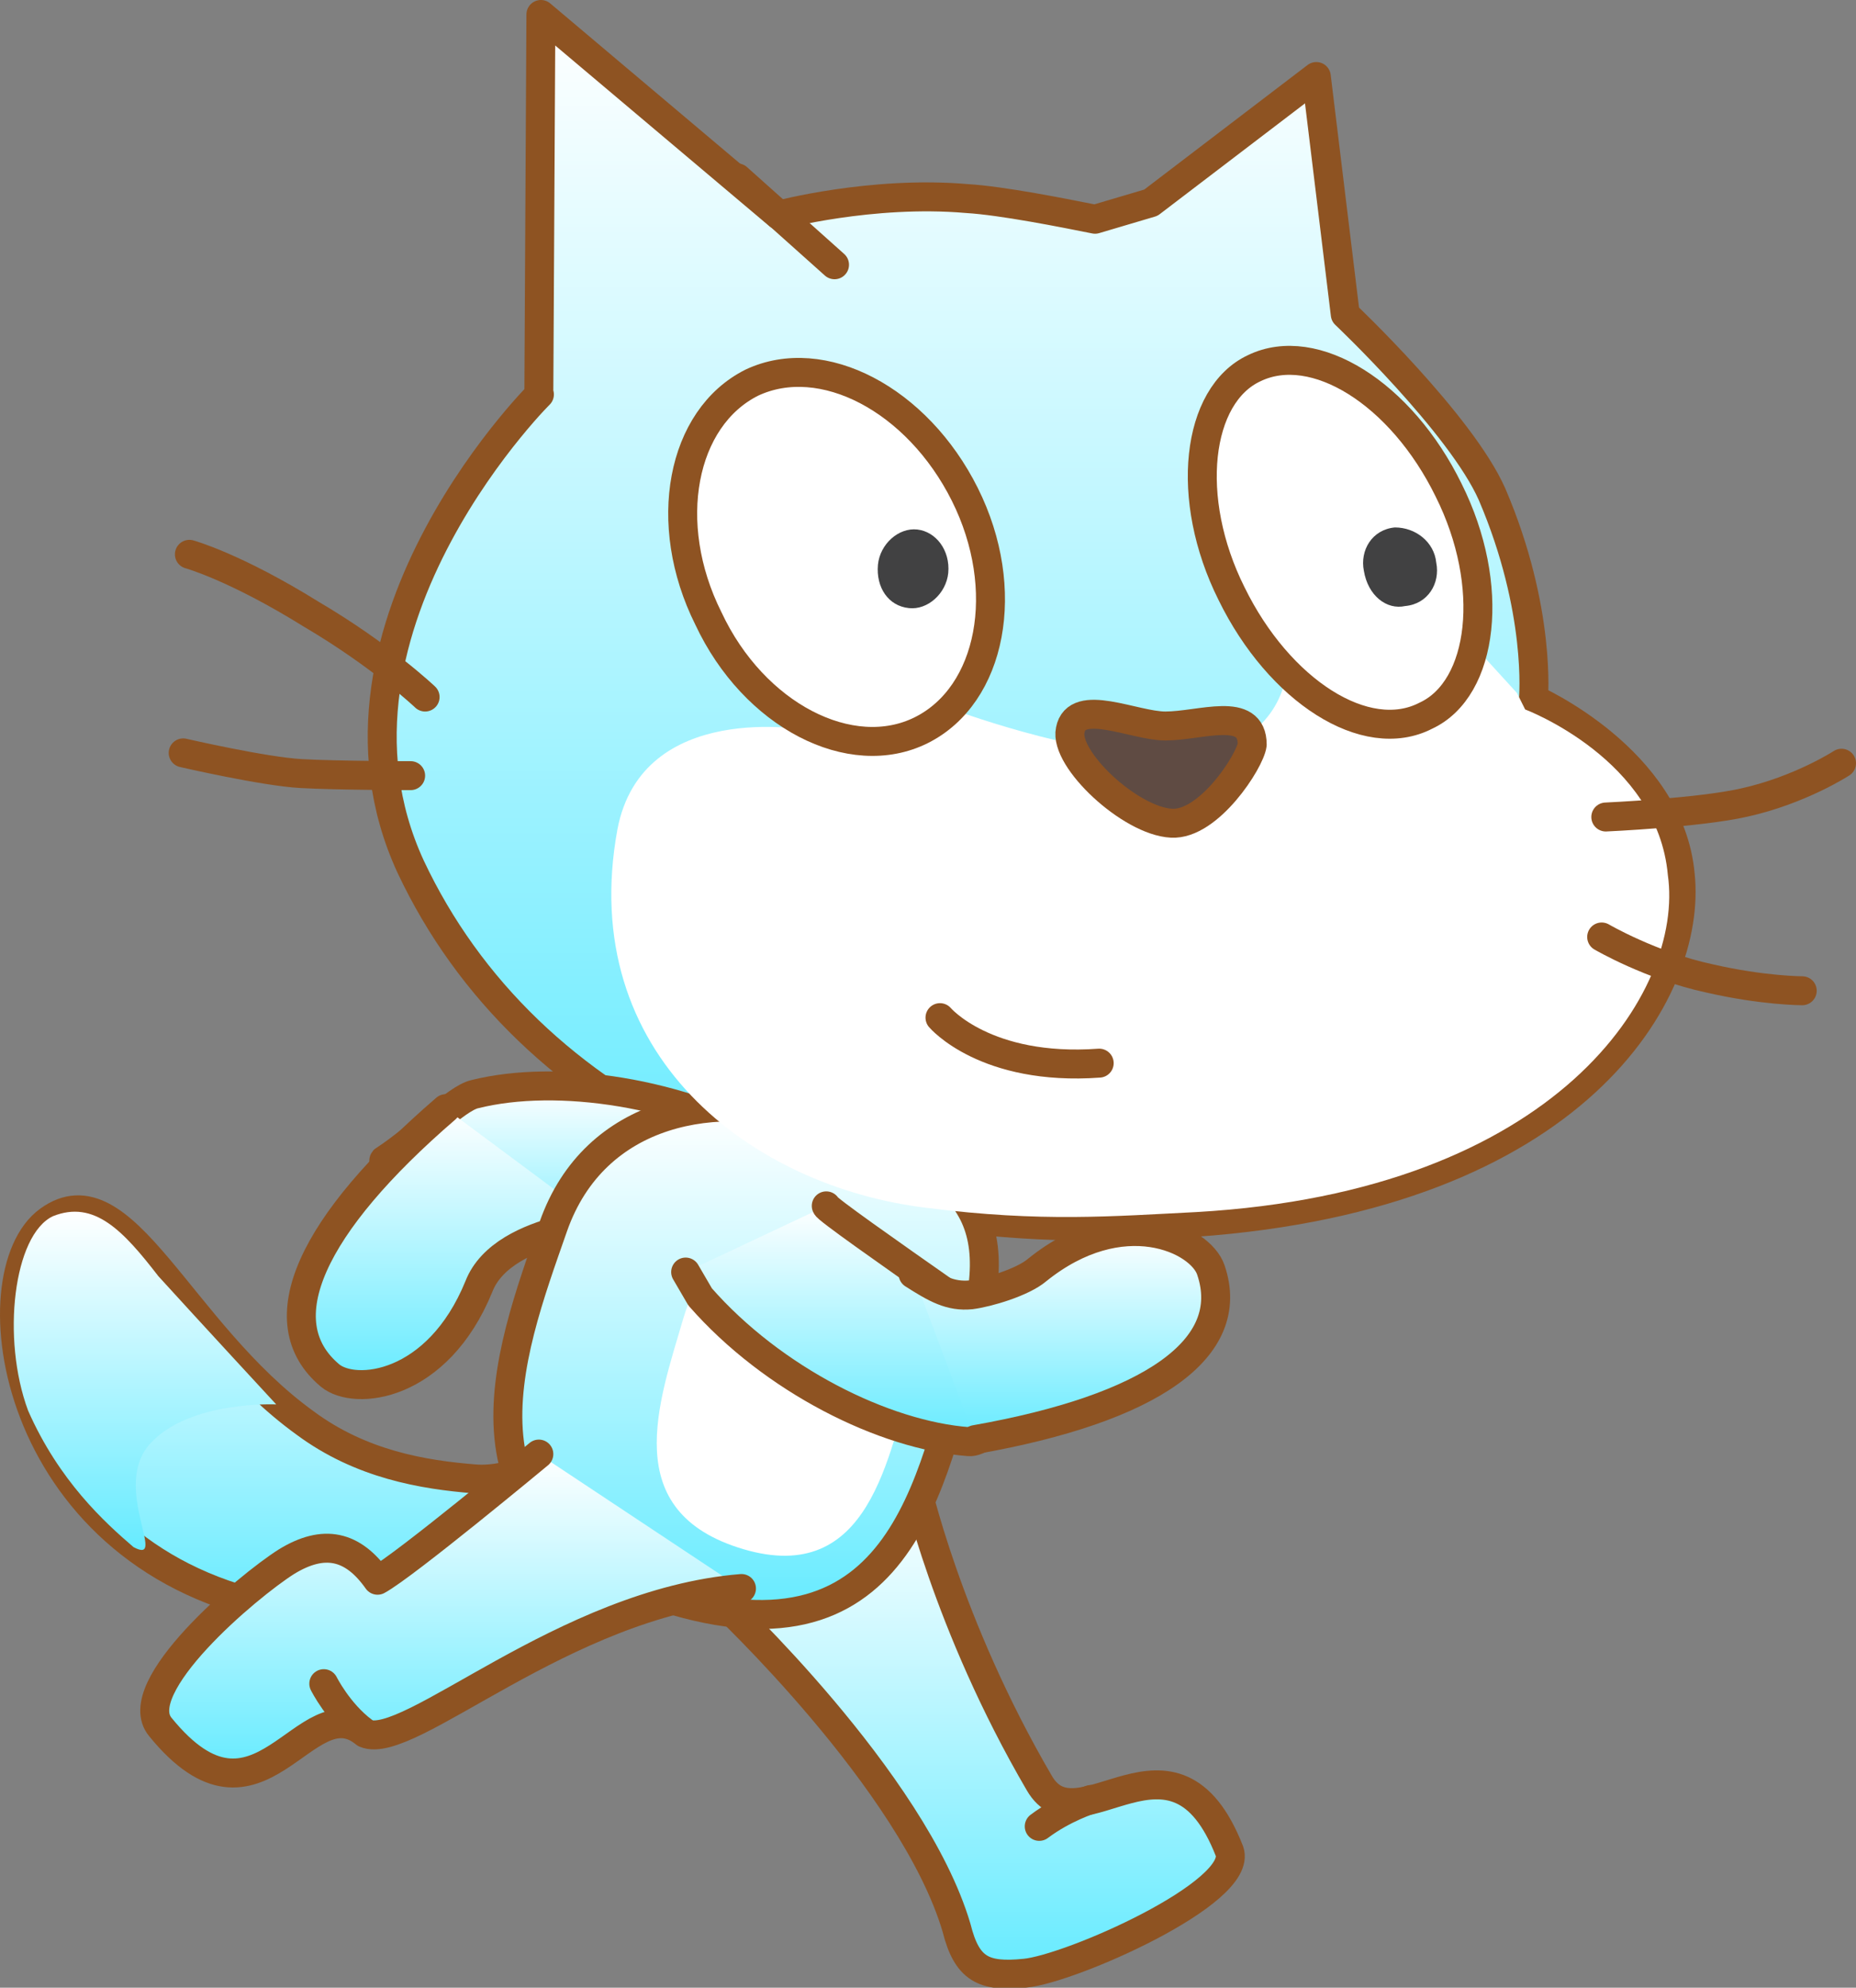 <svg version="1.1" xmlns="http://www.w3.org/2000/svg" xmlns:xlink="http://www.w3.org/1999/xlink" width="89.759" height="96.1" viewBox="0,0,89.759,96.1"><rect x="0" y="0" width="89.759" height="96.1" fill="#808080" stroke="none"/><defs><linearGradient x1="254.934" y1="135.9" x2="254.934" y2="194.483" gradientUnits="userSpaceOnUse" id="color-1"><stop offset="0" stop-color="#ffffff"/><stop offset="1" stop-color="#66ebff"/></linearGradient><linearGradient x1="234.099" y1="187.702" x2="234.099" y2="196.9" gradientUnits="userSpaceOnUse" id="color-2"><stop offset="0" stop-color="#ffffff"/><stop offset="1" stop-color="#66ebff"/></linearGradient><linearGradient x1="226.925" y1="188.8" x2="226.925" y2="202.143" gradientUnits="userSpaceOnUse" id="color-3"><stop offset="0" stop-color="#ffffff"/><stop offset="1" stop-color="#66ebff"/></linearGradient><linearGradient x1="222.802" y1="193.692" x2="222.802" y2="213.477" gradientUnits="userSpaceOnUse" id="color-4"><stop offset="0" stop-color="#ffffff"/><stop offset="1" stop-color="#66ebff"/></linearGradient><linearGradient x1="212.053" y1="193.782" x2="212.053" y2="210.136" gradientUnits="userSpaceOnUse" id="color-5"><stop offset="0" stop-color="#ffffff"/><stop offset="1" stop-color="#66ebff"/></linearGradient><linearGradient x1="252.221" y1="206.8" x2="252.221" y2="230.646" gradientUnits="userSpaceOnUse" id="color-6"><stop offset="0" stop-color="#ffffff"/><stop offset="1" stop-color="#66ebff"/></linearGradient><linearGradient x1="241.123" y1="188.714" x2="241.123" y2="213.256" gradientUnits="userSpaceOnUse" id="color-7"><stop offset="0" stop-color="#ffffff"/><stop offset="1" stop-color="#66ebff"/></linearGradient><linearGradient x1="226.712" y1="205.5" x2="226.712" y2="220.92" gradientUnits="userSpaceOnUse" id="color-8"><stop offset="0" stop-color="#ffffff"/><stop offset="1" stop-color="#66ebff"/></linearGradient><linearGradient x1="247.503" y1="193.5" x2="247.503" y2="204.903" gradientUnits="userSpaceOnUse" id="color-9"><stop offset="0" stop-color="#ffffff"/><stop offset="1" stop-color="#66ebff"/></linearGradient><linearGradient x1="256.516" y1="194.741" x2="256.516" y2="204.8" gradientUnits="userSpaceOnUse" id="color-10"><stop offset="0" stop-color="#ffffff"/><stop offset="1" stop-color="#66ebff"/></linearGradient></defs><g transform="translate(-205.041,-135.2)"><g data-paper-data="{&quot;isPaintingLayer&quot;:true}" fill-rule="nonzero" stroke-miterlimit="10" stroke-dasharray="" stroke-dashoffset="0" style="mix-blend-mode: normal"><path d="M260.7,145l8,-6.1l1.4,11.5c0,0 5.6,5.3 7.1,8.7c2.4,5.6 2,9.9 2,9.9c0,0 6.6,2.9 7.1,8.5c0.6,5.6 -5,15.5 -23.5,16.8c-18.5,1.4 -32.3,-5.3 -37.9,-17.2c-5.4,-11.7 6.9,-23.5 6.2,-22.8l0.1,-18.4l11.5,9.7c0,0 4.5,-1.2 9.1,-0.8c1.7,0.1 4.7,0.7 6.2,1z" fill="url(#color-1)" stroke="#8e5322" stroke-width="1.4" stroke-linecap="round" stroke-linejoin="round"/><g stroke="#8e5322" stroke-width="1.4" stroke-linecap="round" stroke-linejoin="round"><g><path d="M238.1,196.9c0,-0.3 -14.7,-5.4 -14.5,-5.6c1.7,-1.1 3.5,-3 4.4,-3.2c4,-1 10,-0.1 14.5,2.5l2.1,1.9" fill="url(#color-2)"/><path d="M231.3,194.7" fill="#faa51f"/><path d="M234.1,196.9" fill="none"/><path d="M236.1,195.7l-4.8,-1" fill="#faa51f"/></g><path d="M234,194.3c1.5,0 -4.6,0 -5.8,3.1c-2,4.9 -6,5.3 -7.2,4.3c-3.1,-2.6 -0.9,-7.3 5.6,-12.9" fill="url(#color-3)"/></g><path d="M238.3,202.6c0.9,0.5 2.6,1.1 0.7,4.9c-1.9,3.8 -8.8,5.3 -9.6,5.4c-3,0.5 -6.9,1 -11.3,0c-12.6,-2.7 -14.3,-16.1 -10.7,-18.7c3.6,-2.6 6.3,5.4 12.4,9.8c2.7,2 5.7,2.5 8.2,2.7c3.5,0.3 9.5,-4.4 10.3,-4.1z" fill="#41ff43" stroke="none" stroke-width="1" stroke-linecap="butt" stroke-linejoin="miter"/><path d="M238.3,202.6c0.9,0.5 2.6,1.1 0.7,4.9c-1.9,3.8 -8.8,5.3 -9.6,5.4c-3,0.5 -6.9,1 -11.3,0c-12.6,-2.7 -14.3,-16.1 -10.7,-18.7c3.6,-2.6 6.3,5.4 12.4,9.8c2.7,2 5.7,2.5 8.2,2.7c3.5,0.3 9.5,-4.4 10.3,-4.1z" fill="url(#color-4)" stroke="#8e5322" stroke-width="1.4" stroke-linecap="round" stroke-linejoin="round"/><path d="M212.7,196.9c2,2.2 5.7,6.2 5.7,6.2c0,0 -4.2,-0.2 -6.1,1.9c-1.9,2.1 0.9,5.9 -0.8,5c-1.4,-1.2 -3.6,-3.2 -5.1,-6.6c-1.3,-3.5 -0.7,-8.5 1.2,-9.4c2,-0.8 3.4,0.7 5.1,2.9z" fill="url(#color-5)" stroke="none" stroke-width="1" stroke-linecap="butt" stroke-linejoin="miter"/><g stroke="#8e5322" stroke-width="1.4" stroke-linecap="round" stroke-linejoin="round"><path d="M249.3,206.8c0,0 1.5,6.9 6,14.6c1.9,3.3 6.5,-3.6 9.2,3.3c0.7,2 -7.7,5.7 -9.9,5.9c-2,0.2 -2.8,-0.2 -3.3,-2.2c-2.1,-7.1 -11.4,-15.8 -11.4,-15.8" fill="url(#color-6)"/><path d="M255.3,223.5c1.2,-0.9 2.5,-1.3 2.5,-1.3" fill="#faa51f"/></g><path d="M240,205.2" fill="#faa51f" stroke="#8e5322" stroke-width="1.4" stroke-linecap="round" stroke-linejoin="round"/><path d="M252.1,199.6c-1.9,6.4 -3,16.3 -14.4,13c-11.4,-3.3 -8.1,-11.8 -5.9,-18.1c2,-5.7 8,-6.7 12.8,-5.1c6.2,2 9.4,3.7 7.5,10.2z" fill="url(#color-7)" stroke="#8e5322" stroke-width="1.4" stroke-linecap="round" stroke-linejoin="round"/><path d="M249.2,201.6c-1.2,4 -2.1,10.3 -8.2,8.5c-6.1,-1.8 -4.1,-7.1 -2.9,-11.2c1.2,-4 4.1,-3.8 7.2,-3.5c3.7,0.3 5.1,2.2 3.9,6.2z" fill="#ffffff" stroke="none" stroke-width="1" stroke-linecap="butt" stroke-linejoin="miter"/><g stroke="#8e5322" stroke-width="1.4" stroke-linecap="round" stroke-linejoin="round"><path d="M240.9,212c-8.6,0.7 -16.1,7.9 -18.2,7c-2.9,-2.4 -5.1,5.6 -9.9,-0.3c-1.6,-1.9 4.2,-6.8 6.1,-8c1.8,-1.1 3.2,-0.8 4.4,0.9c1.3,-0.7 7.8,-6.1 7.8,-6.1" fill="url(#color-8)"/><path d="M222.6,218.9c-1.2,-0.9 -1.9,-2.3 -1.9,-2.3" fill="#faa51f"/></g><path d="M278.8,169.5c0,0 6.4,2.4 6.9,8c0.8,5.6 -5.3,15.3 -22.8,16.3c-4,0.2 -7.5,0.5 -13,-0.2c-8.5,-1 -17,-7.4 -15,-18.3c1.2,-6.3 9.2,-4.8 9.2,-4.8l7.3,-0.9c0,0 6.8,2.5 11.1,2.1c4.3,-0.4 4.7,-3.7 4.7,-3.7l9.1,-1.6l2.1,2.3z" fill="#ffffff" stroke="none" stroke-width="1" stroke-linecap="butt" stroke-linejoin="miter"/><path d="M294.1,172.1c0,0 -2,1.3 -4.7,1.9c-2.2,0.5 -6.7,0.7 -6.7,0.7" fill="none" stroke="#8e5322" stroke-width="1.4" stroke-linecap="round" stroke-linejoin="round"/><path d="M292.2,183.1c0,0 -1.9,0 -4.5,-0.6c-2.8,-0.6 -5.2,-2 -5.2,-2" fill="none" stroke="#8e5322" stroke-width="1.4" stroke-linecap="round" stroke-linejoin="round"/><path d="M240.7,143.8l4.7,4.2" fill="none" stroke="#8e5322" stroke-width="1.4" stroke-linecap="round" stroke-linejoin="round"/><path d="M224.9,172.7c0,0 -3.5,0 -5.3,-0.1c-1.8,-0.1 -5.7,-1 -5.7,-1" fill="none" stroke="#8e5322" stroke-width="1.4" stroke-linecap="round" stroke-linejoin="round"/><path d="M214.2,162c0,0 2.2,0.6 5.9,2.9c3.4,2 5.5,4 5.5,4" fill="none" stroke="#8e5322" stroke-width="1.4" stroke-linecap="round" stroke-linejoin="round"/><path d="M275.1,158.9c2.3,4.6 1.7,9.6 -1.1,10.9c-2.9,1.5 -7.1,-1.2 -9.4,-5.9c-2.3,-4.6 -1.7,-9.6 1.1,-10.9c2.9,-1.4 7.1,1.2 9.4,5.9z" fill="#ffffff" stroke="#8e5322" stroke-width="1.4" stroke-linecap="round" stroke-linejoin="round"/><path d="M274.5,162.4c0.2,1 -0.4,2 -1.5,2.1c-0.9,0.2 -1.8,-0.5 -2,-1.7c-0.2,-1 0.4,-2 1.5,-2.1c1,0 1.9,0.7 2,1.7" fill="#414142" stroke="none" stroke-width="1" stroke-linecap="butt" stroke-linejoin="miter"/><path d="M251.7,159.1c2.3,4.6 1.3,9.7 -2.1,11.4c-3.4,1.7 -8.1,-0.7 -10.3,-5.4c-2.3,-4.6 -1.3,-9.7 2.1,-11.4c3.4,-1.6 8,0.8 10.3,5.4z" fill="#ffffff" stroke="#8e5322" stroke-width="1.4" stroke-linecap="round" stroke-linejoin="round"/><path d="M250.9,162.9c-0.1,1 -1,1.8 -1.9,1.7c-1,-0.1 -1.6,-1 -1.5,-2.1c0.1,-1 1,-1.8 1.9,-1.7c0.9,0.1 1.6,1 1.5,2.1" fill="#414142" stroke="none" stroke-width="1" stroke-linecap="butt" stroke-linejoin="miter"/><path d="M261.4,170.3c1.7,0 4.2,-1 4.2,0.9c-0.1,0.8 -2.1,3.9 -3.9,3.8c-2,-0.1 -5.2,-3.1 -4.9,-4.5c0.3,-1.6 3.1,-0.2 4.6,-0.2z" fill="#5f4b43" stroke="#8e5322" stroke-width="1.4" stroke-linecap="round" stroke-linejoin="round"/><path d="M258.2,186.6c-5.5,0.4 -7.7,-2.2 -7.7,-2.2" fill="#ffffff" stroke="#8e5322" stroke-width="1.4" stroke-linecap="round" stroke-linejoin="round"/><g stroke="#8e5322" stroke-width="1.4" stroke-linecap="round" stroke-linejoin="round"><g><path d="M245,193.5c-0.1,0.2 12.1,8.5 11.8,8.5c-1.9,0.5 -4,3 -4.9,2.9c-4.1,-0.3 -9.5,-3 -13,-7l-0.7,-1.2" fill="url(#color-9)"/><path d="M250.8,197.7" fill="#faa51f"/><path d="M248.8,194.7" fill="none"/></g><path d="M249.2,196.8c1.1,0.7 1.8,1.1 2.8,1c0.8,-0.1 2.5,-0.6 3.2,-1.2c4.1,-3.3 7.9,-1.5 8.4,0c1.3,3.8 -2.9,6.7 -11.4,8.2" fill="url(#color-10)"/></g></g></g></svg>